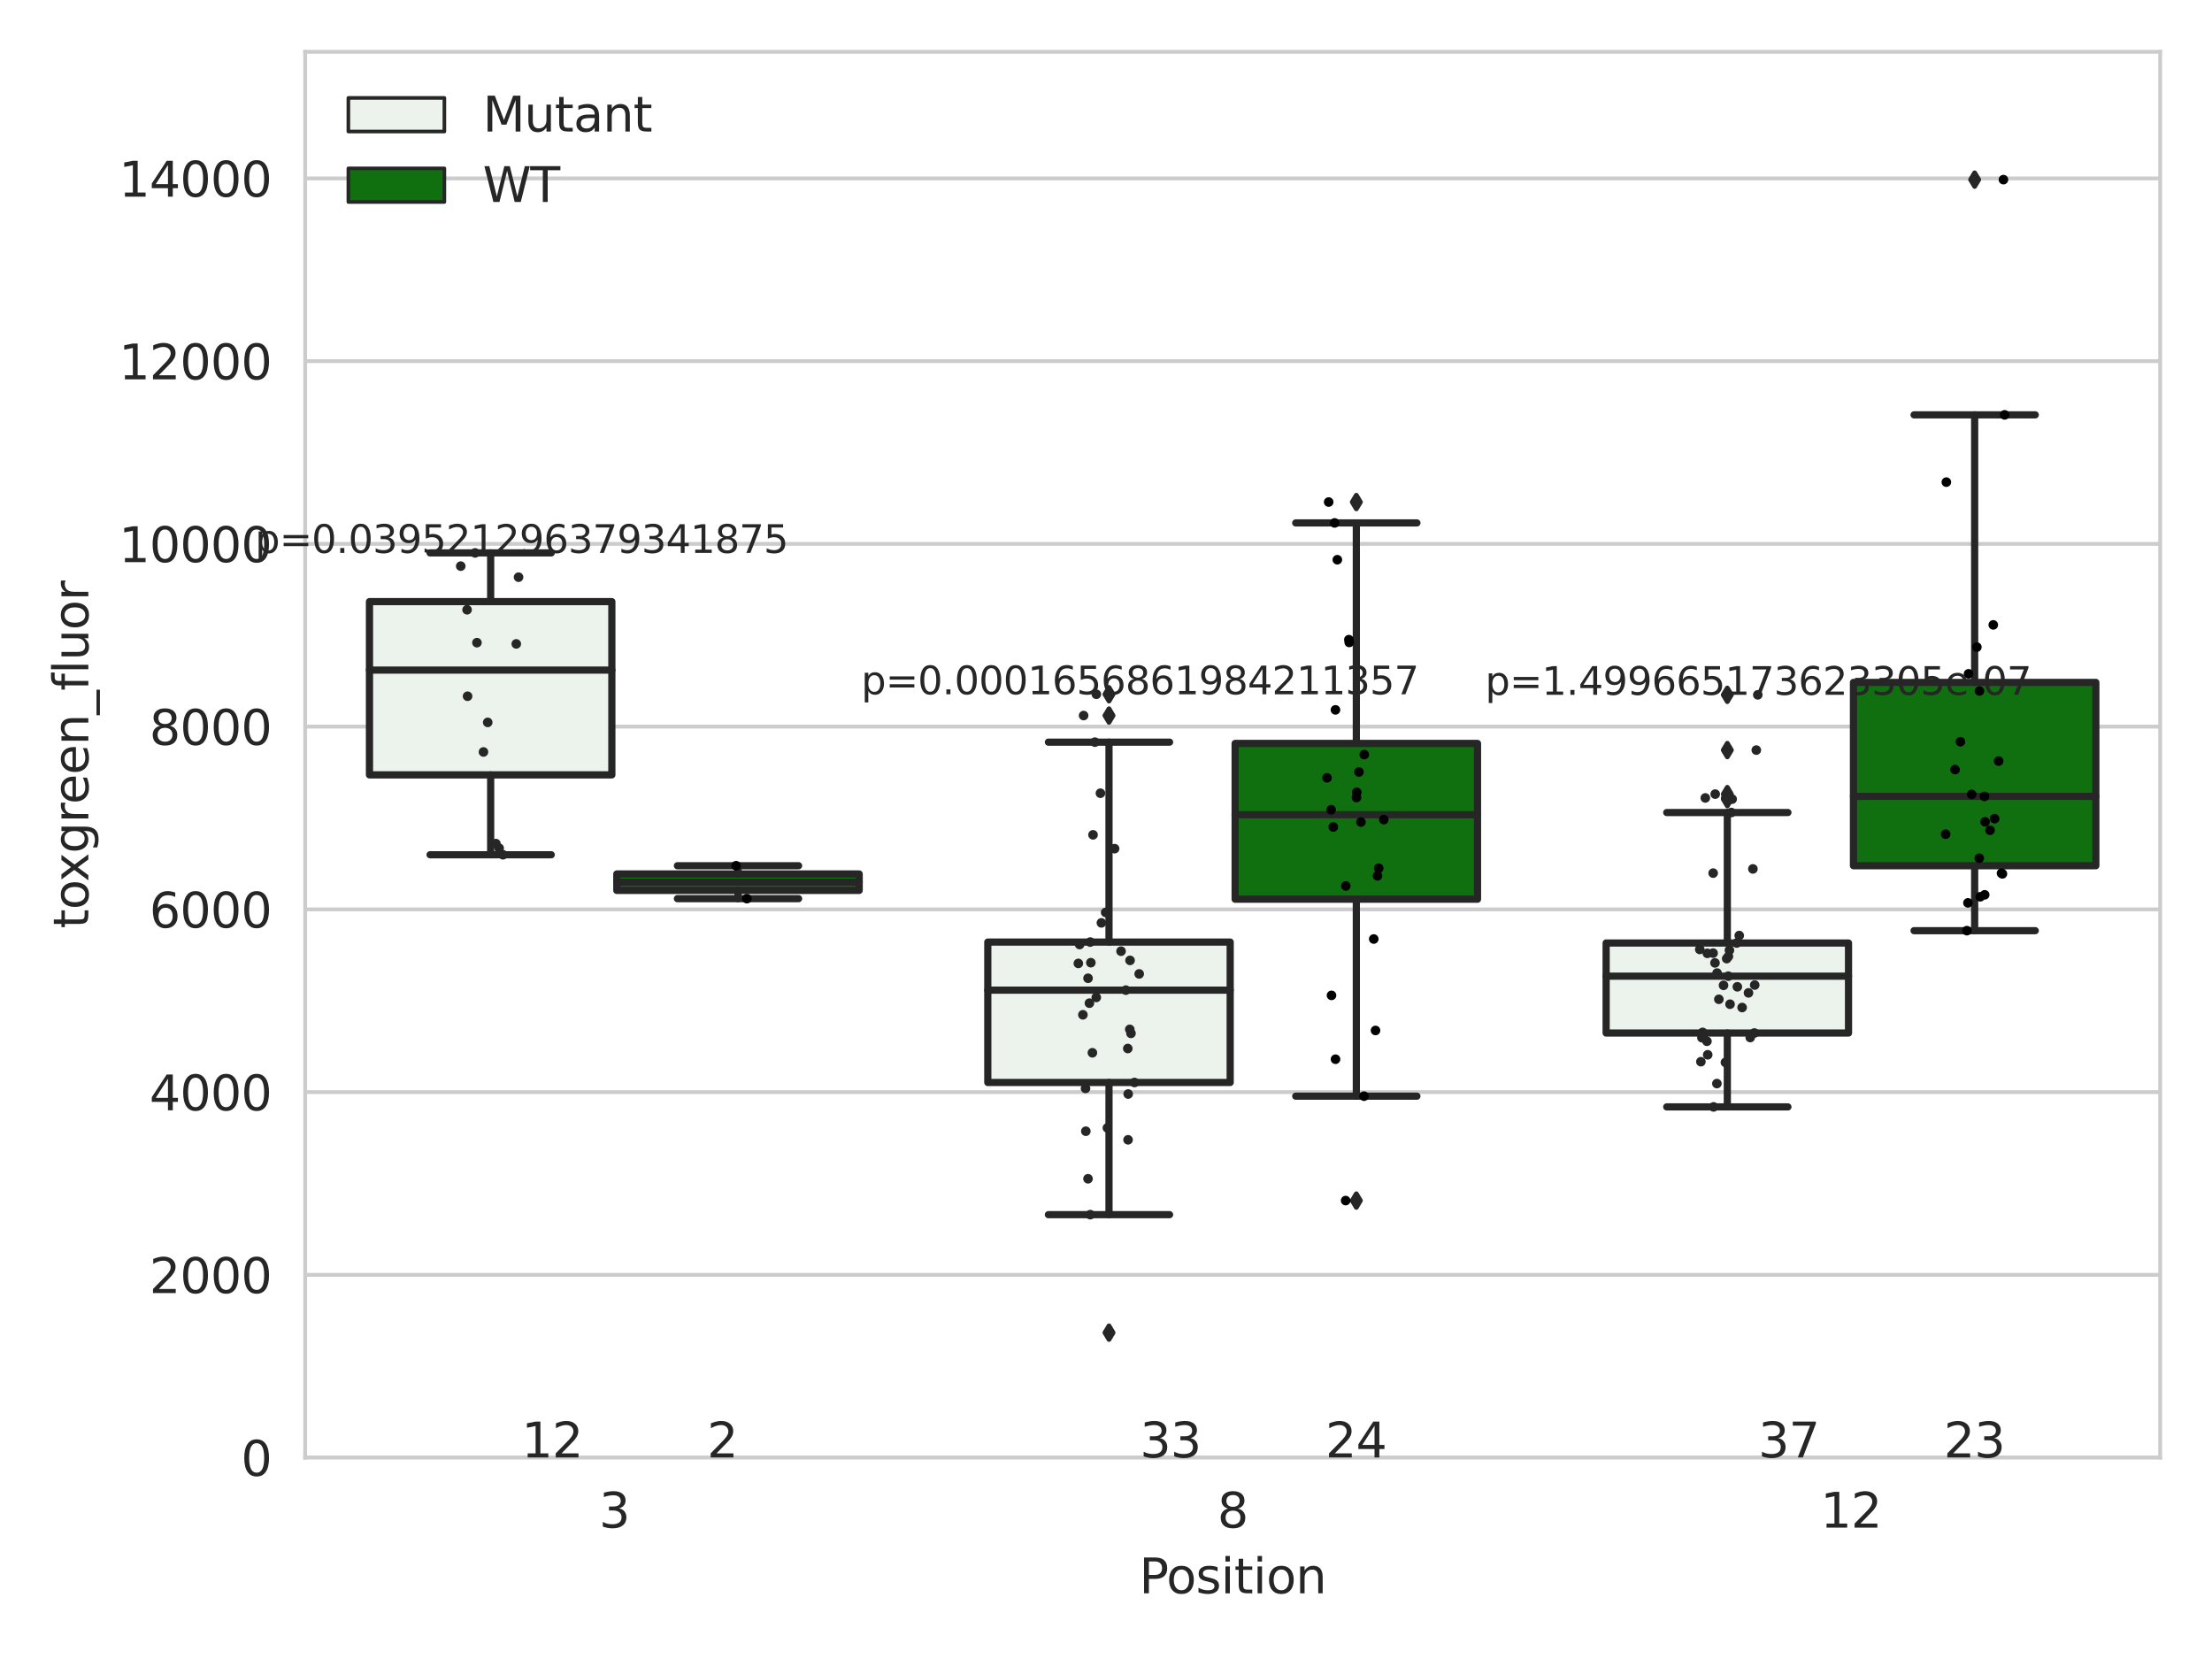 <?xml version="1.0" encoding="utf-8" standalone="no"?>
<!DOCTYPE svg PUBLIC "-//W3C//DTD SVG 1.1//EN"
  "http://www.w3.org/Graphics/SVG/1.1/DTD/svg11.dtd">
<svg xmlns:xlink="http://www.w3.org/1999/xlink" width="460.8pt" height="345.6pt" viewBox="0 0 460.8 345.6" xmlns="http://www.w3.org/2000/svg" version="1.1">
 <defs>
  <style type="text/css">*{stroke-linejoin: round; stroke-linecap: butt}</style>
 </defs>
 <g id="figure_1">
  <g id="patch_1">
   <path d="M 0 345.6 
L 460.8 345.6 
L 460.8 0 
L 0 0 
z
" style="fill: #ffffff"/>
  </g>
  <g id="axes_1">
   <g id="patch_2">
    <path d="M 63.571 303.64 
L 450 303.64 
L 450 10.8 
L 63.571 10.8 
z
" style="fill: #ffffff"/>
   </g>
   <g id="matplotlib.axis_1">
    <g id="xtick_1">
     <g id="text_1">
      <!-- 3 -->
      <g style="fill: #262626" transform="translate(124.795 318.238)scale(0.1 -0.1)">
       <defs>
        <path id="DejaVuSans-33" d="M 2597 2516 
Q 3050 2419 3304 2112 
Q 3559 1806 3559 1356 
Q 3559 666 3084 287 
Q 2609 -91 1734 -91 
Q 1441 -91 1130 -33 
Q 819 25 488 141 
L 488 750 
Q 750 597 1062 519 
Q 1375 441 1716 441 
Q 2309 441 2620 675 
Q 2931 909 2931 1356 
Q 2931 1769 2642 2001 
Q 2353 2234 1838 2234 
L 1294 2234 
L 1294 2753 
L 1863 2753 
Q 2328 2753 2575 2939 
Q 2822 3125 2822 3475 
Q 2822 3834 2567 4026 
Q 2313 4219 1838 4219 
Q 1578 4219 1281 4162 
Q 984 4106 628 3988 
L 628 4550 
Q 988 4650 1302 4700 
Q 1616 4750 1894 4750 
Q 2613 4750 3031 4423 
Q 3450 4097 3450 3541 
Q 3450 3153 3228 2886 
Q 3006 2619 2597 2516 
z
" transform="scale(0.016)"/>
       </defs>
       <use xlink:href="#DejaVuSans-33"/>
      </g>
     </g>
    </g>
    <g id="xtick_2">
     <g id="text_2">
      <!-- 8 -->
      <g style="fill: #262626" transform="translate(253.604 318.238)scale(0.1 -0.1)">
       <defs>
        <path id="DejaVuSans-38" d="M 2034 2216 
Q 1584 2216 1326 1975 
Q 1069 1734 1069 1313 
Q 1069 891 1326 650 
Q 1584 409 2034 409 
Q 2484 409 2743 651 
Q 3003 894 3003 1313 
Q 3003 1734 2745 1975 
Q 2488 2216 2034 2216 
z
M 1403 2484 
Q 997 2584 770 2862 
Q 544 3141 544 3541 
Q 544 4100 942 4425 
Q 1341 4750 2034 4750 
Q 2731 4750 3128 4425 
Q 3525 4100 3525 3541 
Q 3525 3141 3298 2862 
Q 3072 2584 2669 2484 
Q 3125 2378 3379 2068 
Q 3634 1759 3634 1313 
Q 3634 634 3220 271 
Q 2806 -91 2034 -91 
Q 1263 -91 848 271 
Q 434 634 434 1313 
Q 434 1759 690 2068 
Q 947 2378 1403 2484 
z
M 1172 3481 
Q 1172 3119 1398 2916 
Q 1625 2713 2034 2713 
Q 2441 2713 2670 2916 
Q 2900 3119 2900 3481 
Q 2900 3844 2670 4047 
Q 2441 4250 2034 4250 
Q 1625 4250 1398 4047 
Q 1172 3844 1172 3481 
z
" transform="scale(0.016)"/>
       </defs>
       <use xlink:href="#DejaVuSans-38"/>
      </g>
     </g>
    </g>
    <g id="xtick_3">
     <g id="text_3">
      <!-- 12 -->
      <g style="fill: #262626" transform="translate(379.233 318.238)scale(0.1 -0.1)">
       <defs>
        <path id="DejaVuSans-31" d="M 794 531 
L 1825 531 
L 1825 4091 
L 703 3866 
L 703 4441 
L 1819 4666 
L 2450 4666 
L 2450 531 
L 3481 531 
L 3481 0 
L 794 0 
L 794 531 
z
" transform="scale(0.016)"/>
        <path id="DejaVuSans-32" d="M 1228 531 
L 3431 531 
L 3431 0 
L 469 0 
L 469 531 
Q 828 903 1448 1529 
Q 2069 2156 2228 2338 
Q 2531 2678 2651 2914 
Q 2772 3150 2772 3378 
Q 2772 3750 2511 3984 
Q 2250 4219 1831 4219 
Q 1534 4219 1204 4116 
Q 875 4013 500 3803 
L 500 4441 
Q 881 4594 1212 4672 
Q 1544 4750 1819 4750 
Q 2544 4750 2975 4387 
Q 3406 4025 3406 3419 
Q 3406 3131 3298 2873 
Q 3191 2616 2906 2266 
Q 2828 2175 2409 1742 
Q 1991 1309 1228 531 
z
" transform="scale(0.016)"/>
       </defs>
       <use xlink:href="#DejaVuSans-31"/>
       <use xlink:href="#DejaVuSans-32" x="63.623"/>
      </g>
     </g>
    </g>
    <g id="text_4">
     <!-- Position -->
     <g style="fill: #262626" transform="translate(237.322 331.917)scale(0.1 -0.1)">
      <defs>
       <path id="DejaVuSans-50" d="M 1259 4147 
L 1259 2394 
L 2053 2394 
Q 2494 2394 2734 2622 
Q 2975 2850 2975 3272 
Q 2975 3691 2734 3919 
Q 2494 4147 2053 4147 
L 1259 4147 
z
M 628 4666 
L 2053 4666 
Q 2838 4666 3239 4311 
Q 3641 3956 3641 3272 
Q 3641 2581 3239 2228 
Q 2838 1875 2053 1875 
L 1259 1875 
L 1259 0 
L 628 0 
L 628 4666 
z
" transform="scale(0.016)"/>
       <path id="DejaVuSans-6f" d="M 1959 3097 
Q 1497 3097 1228 2736 
Q 959 2375 959 1747 
Q 959 1119 1226 758 
Q 1494 397 1959 397 
Q 2419 397 2687 759 
Q 2956 1122 2956 1747 
Q 2956 2369 2687 2733 
Q 2419 3097 1959 3097 
z
M 1959 3584 
Q 2709 3584 3137 3096 
Q 3566 2609 3566 1747 
Q 3566 888 3137 398 
Q 2709 -91 1959 -91 
Q 1206 -91 779 398 
Q 353 888 353 1747 
Q 353 2609 779 3096 
Q 1206 3584 1959 3584 
z
" transform="scale(0.016)"/>
       <path id="DejaVuSans-73" d="M 2834 3397 
L 2834 2853 
Q 2591 2978 2328 3040 
Q 2066 3103 1784 3103 
Q 1356 3103 1142 2972 
Q 928 2841 928 2578 
Q 928 2378 1081 2264 
Q 1234 2150 1697 2047 
L 1894 2003 
Q 2506 1872 2764 1633 
Q 3022 1394 3022 966 
Q 3022 478 2636 193 
Q 2250 -91 1575 -91 
Q 1294 -91 989 -36 
Q 684 19 347 128 
L 347 722 
Q 666 556 975 473 
Q 1284 391 1588 391 
Q 1994 391 2212 530 
Q 2431 669 2431 922 
Q 2431 1156 2273 1281 
Q 2116 1406 1581 1522 
L 1381 1569 
Q 847 1681 609 1914 
Q 372 2147 372 2553 
Q 372 3047 722 3315 
Q 1072 3584 1716 3584 
Q 2034 3584 2315 3537 
Q 2597 3491 2834 3397 
z
" transform="scale(0.016)"/>
       <path id="DejaVuSans-69" d="M 603 3500 
L 1178 3500 
L 1178 0 
L 603 0 
L 603 3500 
z
M 603 4863 
L 1178 4863 
L 1178 4134 
L 603 4134 
L 603 4863 
z
" transform="scale(0.016)"/>
       <path id="DejaVuSans-74" d="M 1172 4494 
L 1172 3500 
L 2356 3500 
L 2356 3053 
L 1172 3053 
L 1172 1153 
Q 1172 725 1289 603 
Q 1406 481 1766 481 
L 2356 481 
L 2356 0 
L 1766 0 
Q 1100 0 847 248 
Q 594 497 594 1153 
L 594 3053 
L 172 3053 
L 172 3500 
L 594 3500 
L 594 4494 
L 1172 4494 
z
" transform="scale(0.016)"/>
       <path id="DejaVuSans-6e" d="M 3513 2113 
L 3513 0 
L 2938 0 
L 2938 2094 
Q 2938 2591 2744 2837 
Q 2550 3084 2163 3084 
Q 1697 3084 1428 2787 
Q 1159 2491 1159 1978 
L 1159 0 
L 581 0 
L 581 3500 
L 1159 3500 
L 1159 2956 
Q 1366 3272 1645 3428 
Q 1925 3584 2291 3584 
Q 2894 3584 3203 3211 
Q 3513 2838 3513 2113 
z
" transform="scale(0.016)"/>
      </defs>
      <use xlink:href="#DejaVuSans-50"/>
      <use xlink:href="#DejaVuSans-6f" x="56.678"/>
      <use xlink:href="#DejaVuSans-73" x="117.859"/>
      <use xlink:href="#DejaVuSans-69" x="169.959"/>
      <use xlink:href="#DejaVuSans-74" x="197.742"/>
      <use xlink:href="#DejaVuSans-69" x="236.951"/>
      <use xlink:href="#DejaVuSans-6f" x="264.734"/>
      <use xlink:href="#DejaVuSans-6e" x="325.916"/>
     </g>
    </g>
   </g>
   <g id="matplotlib.axis_2">
    <g id="ytick_1">
     <g id="line2d_1">
      <path d="M 63.571 303.64 
L 450 303.64 
" clip-path="url(#p1e18be08ce)" style="fill: none; stroke: #cccccc; stroke-width: 0.8; stroke-linecap: round"/>
     </g>
     <g id="text_5">
      <!-- 0 -->
      <g style="fill: #262626" transform="translate(50.209 307.439)scale(0.1 -0.1)">
       <defs>
        <path id="DejaVuSans-30" d="M 2034 4250 
Q 1547 4250 1301 3770 
Q 1056 3291 1056 2328 
Q 1056 1369 1301 889 
Q 1547 409 2034 409 
Q 2525 409 2770 889 
Q 3016 1369 3016 2328 
Q 3016 3291 2770 3770 
Q 2525 4250 2034 4250 
z
M 2034 4750 
Q 2819 4750 3233 4129 
Q 3647 3509 3647 2328 
Q 3647 1150 3233 529 
Q 2819 -91 2034 -91 
Q 1250 -91 836 529 
Q 422 1150 422 2328 
Q 422 3509 836 4129 
Q 1250 4750 2034 4750 
z
" transform="scale(0.016)"/>
       </defs>
       <use xlink:href="#DejaVuSans-30"/>
      </g>
     </g>
    </g>
    <g id="ytick_2">
     <g id="line2d_2">
      <path d="M 63.571 265.572 
L 450 265.572 
" clip-path="url(#p1e18be08ce)" style="fill: none; stroke: #cccccc; stroke-width: 0.8; stroke-linecap: round"/>
     </g>
     <g id="text_6">
      <!-- 2000 -->
      <g style="fill: #262626" transform="translate(31.121 269.371)scale(0.1 -0.1)">
       <use xlink:href="#DejaVuSans-32"/>
       <use xlink:href="#DejaVuSans-30" x="63.623"/>
       <use xlink:href="#DejaVuSans-30" x="127.246"/>
       <use xlink:href="#DejaVuSans-30" x="190.869"/>
      </g>
     </g>
    </g>
    <g id="ytick_3">
     <g id="line2d_3">
      <path d="M 63.571 227.504 
L 450 227.504 
" clip-path="url(#p1e18be08ce)" style="fill: none; stroke: #cccccc; stroke-width: 0.8; stroke-linecap: round"/>
     </g>
     <g id="text_7">
      <!-- 4000 -->
      <g style="fill: #262626" transform="translate(31.121 231.303)scale(0.1 -0.1)">
       <defs>
        <path id="DejaVuSans-34" d="M 2419 4116 
L 825 1625 
L 2419 1625 
L 2419 4116 
z
M 2253 4666 
L 3047 4666 
L 3047 1625 
L 3713 1625 
L 3713 1100 
L 3047 1100 
L 3047 0 
L 2419 0 
L 2419 1100 
L 313 1100 
L 313 1709 
L 2253 4666 
z
" transform="scale(0.016)"/>
       </defs>
       <use xlink:href="#DejaVuSans-34"/>
       <use xlink:href="#DejaVuSans-30" x="63.623"/>
       <use xlink:href="#DejaVuSans-30" x="127.246"/>
       <use xlink:href="#DejaVuSans-30" x="190.869"/>
      </g>
     </g>
    </g>
    <g id="ytick_4">
     <g id="line2d_4">
      <path d="M 63.571 189.436 
L 450 189.436 
" clip-path="url(#p1e18be08ce)" style="fill: none; stroke: #cccccc; stroke-width: 0.8; stroke-linecap: round"/>
     </g>
     <g id="text_8">
      <!-- 6000 -->
      <g style="fill: #262626" transform="translate(31.121 193.235)scale(0.1 -0.1)">
       <defs>
        <path id="DejaVuSans-36" d="M 2113 2584 
Q 1688 2584 1439 2293 
Q 1191 2003 1191 1497 
Q 1191 994 1439 701 
Q 1688 409 2113 409 
Q 2538 409 2786 701 
Q 3034 994 3034 1497 
Q 3034 2003 2786 2293 
Q 2538 2584 2113 2584 
z
M 3366 4563 
L 3366 3988 
Q 3128 4100 2886 4159 
Q 2644 4219 2406 4219 
Q 1781 4219 1451 3797 
Q 1122 3375 1075 2522 
Q 1259 2794 1537 2939 
Q 1816 3084 2150 3084 
Q 2853 3084 3261 2657 
Q 3669 2231 3669 1497 
Q 3669 778 3244 343 
Q 2819 -91 2113 -91 
Q 1303 -91 875 529 
Q 447 1150 447 2328 
Q 447 3434 972 4092 
Q 1497 4750 2381 4750 
Q 2619 4750 2861 4703 
Q 3103 4656 3366 4563 
z
" transform="scale(0.016)"/>
       </defs>
       <use xlink:href="#DejaVuSans-36"/>
       <use xlink:href="#DejaVuSans-30" x="63.623"/>
       <use xlink:href="#DejaVuSans-30" x="127.246"/>
       <use xlink:href="#DejaVuSans-30" x="190.869"/>
      </g>
     </g>
    </g>
    <g id="ytick_5">
     <g id="line2d_5">
      <path d="M 63.571 151.368 
L 450 151.368 
" clip-path="url(#p1e18be08ce)" style="fill: none; stroke: #cccccc; stroke-width: 0.8; stroke-linecap: round"/>
     </g>
     <g id="text_9">
      <!-- 8000 -->
      <g style="fill: #262626" transform="translate(31.121 155.167)scale(0.1 -0.1)">
       <use xlink:href="#DejaVuSans-38"/>
       <use xlink:href="#DejaVuSans-30" x="63.623"/>
       <use xlink:href="#DejaVuSans-30" x="127.246"/>
       <use xlink:href="#DejaVuSans-30" x="190.869"/>
      </g>
     </g>
    </g>
    <g id="ytick_6">
     <g id="line2d_6">
      <path d="M 63.571 113.299 
L 450 113.299 
" clip-path="url(#p1e18be08ce)" style="fill: none; stroke: #cccccc; stroke-width: 0.8; stroke-linecap: round"/>
     </g>
     <g id="text_10">
      <!-- 10000 -->
      <g style="fill: #262626" transform="translate(24.759 117.099)scale(0.1 -0.1)">
       <use xlink:href="#DejaVuSans-31"/>
       <use xlink:href="#DejaVuSans-30" x="63.623"/>
       <use xlink:href="#DejaVuSans-30" x="127.246"/>
       <use xlink:href="#DejaVuSans-30" x="190.869"/>
       <use xlink:href="#DejaVuSans-30" x="254.492"/>
      </g>
     </g>
    </g>
    <g id="ytick_7">
     <g id="line2d_7">
      <path d="M 63.571 75.231 
L 450 75.231 
" clip-path="url(#p1e18be08ce)" style="fill: none; stroke: #cccccc; stroke-width: 0.8; stroke-linecap: round"/>
     </g>
     <g id="text_11">
      <!-- 12000 -->
      <g style="fill: #262626" transform="translate(24.759 79.03)scale(0.1 -0.1)">
       <use xlink:href="#DejaVuSans-31"/>
       <use xlink:href="#DejaVuSans-32" x="63.623"/>
       <use xlink:href="#DejaVuSans-30" x="127.246"/>
       <use xlink:href="#DejaVuSans-30" x="190.869"/>
       <use xlink:href="#DejaVuSans-30" x="254.492"/>
      </g>
     </g>
    </g>
    <g id="ytick_8">
     <g id="line2d_8">
      <path d="M 63.571 37.163 
L 450 37.163 
" clip-path="url(#p1e18be08ce)" style="fill: none; stroke: #cccccc; stroke-width: 0.8; stroke-linecap: round"/>
     </g>
     <g id="text_12">
      <!-- 14000 -->
      <g style="fill: #262626" transform="translate(24.759 40.962)scale(0.1 -0.1)">
       <use xlink:href="#DejaVuSans-31"/>
       <use xlink:href="#DejaVuSans-34" x="63.623"/>
       <use xlink:href="#DejaVuSans-30" x="127.246"/>
       <use xlink:href="#DejaVuSans-30" x="190.869"/>
       <use xlink:href="#DejaVuSans-30" x="254.492"/>
      </g>
     </g>
    </g>
    <g id="text_13">
     <!-- toxgreen_fluor -->
     <g style="fill: #262626" transform="translate(18.401 193.415)rotate(-90)scale(0.1 -0.1)">
      <defs>
       <path id="DejaVuSans-78" d="M 3513 3500 
L 2247 1797 
L 3578 0 
L 2900 0 
L 1881 1375 
L 863 0 
L 184 0 
L 1544 1831 
L 300 3500 
L 978 3500 
L 1906 2253 
L 2834 3500 
L 3513 3500 
z
" transform="scale(0.016)"/>
       <path id="DejaVuSans-67" d="M 2906 1791 
Q 2906 2416 2648 2759 
Q 2391 3103 1925 3103 
Q 1463 3103 1205 2759 
Q 947 2416 947 1791 
Q 947 1169 1205 825 
Q 1463 481 1925 481 
Q 2391 481 2648 825 
Q 2906 1169 2906 1791 
z
M 3481 434 
Q 3481 -459 3084 -895 
Q 2688 -1331 1869 -1331 
Q 1566 -1331 1297 -1286 
Q 1028 -1241 775 -1147 
L 775 -588 
Q 1028 -725 1275 -790 
Q 1522 -856 1778 -856 
Q 2344 -856 2625 -561 
Q 2906 -266 2906 331 
L 2906 616 
Q 2728 306 2450 153 
Q 2172 0 1784 0 
Q 1141 0 747 490 
Q 353 981 353 1791 
Q 353 2603 747 3093 
Q 1141 3584 1784 3584 
Q 2172 3584 2450 3431 
Q 2728 3278 2906 2969 
L 2906 3500 
L 3481 3500 
L 3481 434 
z
" transform="scale(0.016)"/>
       <path id="DejaVuSans-72" d="M 2631 2963 
Q 2534 3019 2420 3045 
Q 2306 3072 2169 3072 
Q 1681 3072 1420 2755 
Q 1159 2438 1159 1844 
L 1159 0 
L 581 0 
L 581 3500 
L 1159 3500 
L 1159 2956 
Q 1341 3275 1631 3429 
Q 1922 3584 2338 3584 
Q 2397 3584 2469 3576 
Q 2541 3569 2628 3553 
L 2631 2963 
z
" transform="scale(0.016)"/>
       <path id="DejaVuSans-65" d="M 3597 1894 
L 3597 1613 
L 953 1613 
Q 991 1019 1311 708 
Q 1631 397 2203 397 
Q 2534 397 2845 478 
Q 3156 559 3463 722 
L 3463 178 
Q 3153 47 2828 -22 
Q 2503 -91 2169 -91 
Q 1331 -91 842 396 
Q 353 884 353 1716 
Q 353 2575 817 3079 
Q 1281 3584 2069 3584 
Q 2775 3584 3186 3129 
Q 3597 2675 3597 1894 
z
M 3022 2063 
Q 3016 2534 2758 2815 
Q 2500 3097 2075 3097 
Q 1594 3097 1305 2825 
Q 1016 2553 972 2059 
L 3022 2063 
z
" transform="scale(0.016)"/>
       <path id="DejaVuSans-5f" d="M 3263 -1063 
L 3263 -1509 
L -63 -1509 
L -63 -1063 
L 3263 -1063 
z
" transform="scale(0.016)"/>
       <path id="DejaVuSans-66" d="M 2375 4863 
L 2375 4384 
L 1825 4384 
Q 1516 4384 1395 4259 
Q 1275 4134 1275 3809 
L 1275 3500 
L 2222 3500 
L 2222 3053 
L 1275 3053 
L 1275 0 
L 697 0 
L 697 3053 
L 147 3053 
L 147 3500 
L 697 3500 
L 697 3744 
Q 697 4328 969 4595 
Q 1241 4863 1831 4863 
L 2375 4863 
z
" transform="scale(0.016)"/>
       <path id="DejaVuSans-6c" d="M 603 4863 
L 1178 4863 
L 1178 0 
L 603 0 
L 603 4863 
z
" transform="scale(0.016)"/>
       <path id="DejaVuSans-75" d="M 544 1381 
L 544 3500 
L 1119 3500 
L 1119 1403 
Q 1119 906 1312 657 
Q 1506 409 1894 409 
Q 2359 409 2629 706 
Q 2900 1003 2900 1516 
L 2900 3500 
L 3475 3500 
L 3475 0 
L 2900 0 
L 2900 538 
Q 2691 219 2414 64 
Q 2138 -91 1772 -91 
Q 1169 -91 856 284 
Q 544 659 544 1381 
z
M 1991 3584 
L 1991 3584 
z
" transform="scale(0.016)"/>
      </defs>
      <use xlink:href="#DejaVuSans-74"/>
      <use xlink:href="#DejaVuSans-6f" x="39.209"/>
      <use xlink:href="#DejaVuSans-78" x="97.266"/>
      <use xlink:href="#DejaVuSans-67" x="156.445"/>
      <use xlink:href="#DejaVuSans-72" x="219.922"/>
      <use xlink:href="#DejaVuSans-65" x="258.785"/>
      <use xlink:href="#DejaVuSans-65" x="320.309"/>
      <use xlink:href="#DejaVuSans-6e" x="381.832"/>
      <use xlink:href="#DejaVuSans-5f" x="445.211"/>
      <use xlink:href="#DejaVuSans-66" x="495.211"/>
      <use xlink:href="#DejaVuSans-6c" x="530.416"/>
      <use xlink:href="#DejaVuSans-75" x="558.199"/>
      <use xlink:href="#DejaVuSans-6f" x="621.578"/>
      <use xlink:href="#DejaVuSans-72" x="682.76"/>
     </g>
    </g>
   </g>
   <g id="patch_3">
    <path d="M 76.967 161.421 
L 127.461 161.421 
L 127.461 125.328 
L 76.967 125.328 
L 76.967 161.421 
z
" clip-path="url(#p1e18be08ce)" style="fill: #ecf2ec; stroke: #262626; stroke-width: 1.5; stroke-linejoin: miter"/>
   </g>
   <g id="patch_4">
    <path d="M 128.491 185.492 
L 178.985 185.492 
L 178.985 182.063 
L 128.491 182.063 
L 128.491 185.492 
z
" clip-path="url(#p1e18be08ce)" style="fill: #107010; stroke: #262626; stroke-width: 1.5; stroke-linejoin: miter"/>
   </g>
   <g id="patch_5">
    <path d="M 205.777 225.501 
L 256.27 225.501 
L 256.27 196.248 
L 205.777 196.248 
L 205.777 225.501 
z
" clip-path="url(#p1e18be08ce)" style="fill: #ecf2ec; stroke: #262626; stroke-width: 1.5; stroke-linejoin: miter"/>
   </g>
   <g id="patch_6">
    <path d="M 257.301 187.323 
L 307.794 187.323 
L 307.794 154.872 
L 257.301 154.872 
L 257.301 187.323 
z
" clip-path="url(#p1e18be08ce)" style="fill: #107010; stroke: #262626; stroke-width: 1.5; stroke-linejoin: miter"/>
   </g>
   <g id="patch_7">
    <path d="M 334.587 215.197 
L 385.08 215.197 
L 385.08 196.447 
L 334.587 196.447 
L 334.587 215.197 
z
" clip-path="url(#p1e18be08ce)" style="fill: #ecf2ec; stroke: #262626; stroke-width: 1.5; stroke-linejoin: miter"/>
   </g>
   <g id="patch_8">
    <path d="M 386.11 180.347 
L 436.604 180.347 
L 436.604 142.158 
L 386.11 142.158 
L 386.11 180.347 
z
" clip-path="url(#p1e18be08ce)" style="fill: #107010; stroke: #262626; stroke-width: 1.5; stroke-linejoin: miter"/>
   </g>
   <g id="patch_9">
    <path d="M 127.976 303.64 
L 127.976 303.64 
L 127.976 303.64 
L 127.976 303.64 
z
" clip-path="url(#p1e18be08ce)" style="fill: #ecf2ec; stroke: #262626; stroke-width: 0.75; stroke-linejoin: miter"/>
   </g>
   <g id="patch_10">
    <path d="M 127.976 303.64 
L 127.976 303.64 
L 127.976 303.64 
L 127.976 303.64 
z
" clip-path="url(#p1e18be08ce)" style="fill: #107010; stroke: #262626; stroke-width: 0.75; stroke-linejoin: miter"/>
   </g>
   <g id="PathCollection_1"/>
   <g id="PathCollection_2"/>
   <g id="line2d_9">
    <path d="M 102.214 161.421 
L 102.214 178.062 
" clip-path="url(#p1e18be08ce)" style="fill: none; stroke: #262626; stroke-width: 1.5; stroke-linecap: round"/>
   </g>
   <g id="line2d_10">
    <path d="M 102.214 125.328 
L 102.214 115.178 
" clip-path="url(#p1e18be08ce)" style="fill: none; stroke: #262626; stroke-width: 1.5; stroke-linecap: round"/>
   </g>
   <g id="line2d_11">
    <path d="M 89.591 178.062 
L 114.837 178.062 
" clip-path="url(#p1e18be08ce)" style="fill: none; stroke: #262626; stroke-width: 1.5; stroke-linecap: round"/>
   </g>
   <g id="line2d_12">
    <path d="M 89.591 115.178 
L 114.837 115.178 
" clip-path="url(#p1e18be08ce)" style="fill: none; stroke: #262626; stroke-width: 1.5; stroke-linecap: round"/>
   </g>
   <g id="line2d_13"/>
   <g id="line2d_14">
    <path d="M 153.738 185.492 
L 153.738 187.207 
" clip-path="url(#p1e18be08ce)" style="fill: none; stroke: #262626; stroke-width: 1.5; stroke-linecap: round"/>
   </g>
   <g id="line2d_15">
    <path d="M 153.738 182.063 
L 153.738 180.348 
" clip-path="url(#p1e18be08ce)" style="fill: none; stroke: #262626; stroke-width: 1.5; stroke-linecap: round"/>
   </g>
   <g id="line2d_16">
    <path d="M 141.115 187.207 
L 166.361 187.207 
" clip-path="url(#p1e18be08ce)" style="fill: none; stroke: #262626; stroke-width: 1.5; stroke-linecap: round"/>
   </g>
   <g id="line2d_17">
    <path d="M 141.115 180.348 
L 166.361 180.348 
" clip-path="url(#p1e18be08ce)" style="fill: none; stroke: #262626; stroke-width: 1.5; stroke-linecap: round"/>
   </g>
   <g id="line2d_18"/>
   <g id="line2d_19">
    <path d="M 231.024 225.501 
L 231.024 253.036 
" clip-path="url(#p1e18be08ce)" style="fill: none; stroke: #262626; stroke-width: 1.5; stroke-linecap: round"/>
   </g>
   <g id="line2d_20">
    <path d="M 231.024 196.248 
L 231.024 154.603 
" clip-path="url(#p1e18be08ce)" style="fill: none; stroke: #262626; stroke-width: 1.5; stroke-linecap: round"/>
   </g>
   <g id="line2d_21">
    <path d="M 218.4 253.036 
L 243.647 253.036 
" clip-path="url(#p1e18be08ce)" style="fill: none; stroke: #262626; stroke-width: 1.5; stroke-linecap: round"/>
   </g>
   <g id="line2d_22">
    <path d="M 218.4 154.603 
L 243.647 154.603 
" clip-path="url(#p1e18be08ce)" style="fill: none; stroke: #262626; stroke-width: 1.5; stroke-linecap: round"/>
   </g>
   <g id="line2d_23">
    <defs>
     <path id="mbf262ca428" d="M -0 1.414 
L 0.849 0 
L 0 -1.414 
L -0.849 -0 
z
" style="stroke: #262626; stroke-linejoin: miter"/>
    </defs>
    <g clip-path="url(#p1e18be08ce)">
     <use xlink:href="#mbf262ca428" x="231.024" y="277.617" style="fill: #262626; stroke: #262626; stroke-linejoin: miter"/>
     <use xlink:href="#mbf262ca428" x="231.024" y="149.062" style="fill: #262626; stroke: #262626; stroke-linejoin: miter"/>
     <use xlink:href="#mbf262ca428" x="231.024" y="144.626" style="fill: #262626; stroke: #262626; stroke-linejoin: miter"/>
    </g>
   </g>
   <g id="line2d_24">
    <path d="M 282.548 187.323 
L 282.548 228.352 
" clip-path="url(#p1e18be08ce)" style="fill: none; stroke: #262626; stroke-width: 1.5; stroke-linecap: round"/>
   </g>
   <g id="line2d_25">
    <path d="M 282.548 154.872 
L 282.548 108.934 
" clip-path="url(#p1e18be08ce)" style="fill: none; stroke: #262626; stroke-width: 1.5; stroke-linecap: round"/>
   </g>
   <g id="line2d_26">
    <path d="M 269.924 228.352 
L 295.171 228.352 
" clip-path="url(#p1e18be08ce)" style="fill: none; stroke: #262626; stroke-width: 1.5; stroke-linecap: round"/>
   </g>
   <g id="line2d_27">
    <path d="M 269.924 108.934 
L 295.171 108.934 
" clip-path="url(#p1e18be08ce)" style="fill: none; stroke: #262626; stroke-width: 1.5; stroke-linecap: round"/>
   </g>
   <g id="line2d_28">
    <g clip-path="url(#p1e18be08ce)">
     <use xlink:href="#mbf262ca428" x="282.548" y="250.102" style="fill: #262626; stroke: #262626; stroke-linejoin: miter"/>
     <use xlink:href="#mbf262ca428" x="282.548" y="104.586" style="fill: #262626; stroke: #262626; stroke-linejoin: miter"/>
    </g>
   </g>
   <g id="line2d_29">
    <path d="M 359.833 215.197 
L 359.833 230.587 
" clip-path="url(#p1e18be08ce)" style="fill: none; stroke: #262626; stroke-width: 1.5; stroke-linecap: round"/>
   </g>
   <g id="line2d_30">
    <path d="M 359.833 196.447 
L 359.833 169.263 
" clip-path="url(#p1e18be08ce)" style="fill: none; stroke: #262626; stroke-width: 1.5; stroke-linecap: round"/>
   </g>
   <g id="line2d_31">
    <path d="M 347.21 230.587 
L 372.457 230.587 
" clip-path="url(#p1e18be08ce)" style="fill: none; stroke: #262626; stroke-width: 1.5; stroke-linecap: round"/>
   </g>
   <g id="line2d_32">
    <path d="M 347.21 169.263 
L 372.457 169.263 
" clip-path="url(#p1e18be08ce)" style="fill: none; stroke: #262626; stroke-width: 1.5; stroke-linecap: round"/>
   </g>
   <g id="line2d_33">
    <g clip-path="url(#p1e18be08ce)">
     <use xlink:href="#mbf262ca428" x="359.833" y="166.223" style="fill: #262626; stroke: #262626; stroke-linejoin: miter"/>
     <use xlink:href="#mbf262ca428" x="359.833" y="156.256" style="fill: #262626; stroke: #262626; stroke-linejoin: miter"/>
     <use xlink:href="#mbf262ca428" x="359.833" y="165.427" style="fill: #262626; stroke: #262626; stroke-linejoin: miter"/>
     <use xlink:href="#mbf262ca428" x="359.833" y="144.744" style="fill: #262626; stroke: #262626; stroke-linejoin: miter"/>
     <use xlink:href="#mbf262ca428" x="359.833" y="166.476" style="fill: #262626; stroke: #262626; stroke-linejoin: miter"/>
    </g>
   </g>
   <g id="line2d_34">
    <path d="M 411.357 180.347 
L 411.357 193.876 
" clip-path="url(#p1e18be08ce)" style="fill: none; stroke: #262626; stroke-width: 1.5; stroke-linecap: round"/>
   </g>
   <g id="line2d_35">
    <path d="M 411.357 142.158 
L 411.357 86.423 
" clip-path="url(#p1e18be08ce)" style="fill: none; stroke: #262626; stroke-width: 1.5; stroke-linecap: round"/>
   </g>
   <g id="line2d_36">
    <path d="M 398.734 193.876 
L 423.98 193.876 
" clip-path="url(#p1e18be08ce)" style="fill: none; stroke: #262626; stroke-width: 1.5; stroke-linecap: round"/>
   </g>
   <g id="line2d_37">
    <path d="M 398.734 86.423 
L 423.98 86.423 
" clip-path="url(#p1e18be08ce)" style="fill: none; stroke: #262626; stroke-width: 1.5; stroke-linecap: round"/>
   </g>
   <g id="line2d_38">
    <g clip-path="url(#p1e18be08ce)">
     <use xlink:href="#mbf262ca428" x="411.357" y="37.422" style="fill: #262626; stroke: #262626; stroke-linejoin: miter"/>
    </g>
   </g>
   <g id="line2d_39">
    <path d="M 76.967 139.587 
L 127.461 139.587 
" clip-path="url(#p1e18be08ce)" style="fill: none; stroke: #262626; stroke-width: 1.5; stroke-linecap: round"/>
   </g>
   <g id="line2d_40">
    <path d="M 128.491 183.778 
L 178.985 183.778 
" clip-path="url(#p1e18be08ce)" style="fill: none; stroke: #262626; stroke-width: 1.5; stroke-linecap: round"/>
   </g>
   <g id="line2d_41">
    <path d="M 205.777 206.262 
L 256.27 206.262 
" clip-path="url(#p1e18be08ce)" style="fill: none; stroke: #262626; stroke-width: 1.5; stroke-linecap: round"/>
   </g>
   <g id="line2d_42">
    <path d="M 257.301 169.717 
L 307.794 169.717 
" clip-path="url(#p1e18be08ce)" style="fill: none; stroke: #262626; stroke-width: 1.5; stroke-linecap: round"/>
   </g>
   <g id="line2d_43">
    <path d="M 334.587 203.352 
L 385.08 203.352 
" clip-path="url(#p1e18be08ce)" style="fill: none; stroke: #262626; stroke-width: 1.5; stroke-linecap: round"/>
   </g>
   <g id="line2d_44">
    <path d="M 386.11 165.904 
L 436.604 165.904 
" clip-path="url(#p1e18be08ce)" style="fill: none; stroke: #262626; stroke-width: 1.5; stroke-linecap: round"/>
   </g>
   <g id="patch_11">
    <path d="M 63.571 303.64 
L 63.571 10.8 
" style="fill: none; stroke: #cccccc; stroke-width: 0.8; stroke-linejoin: miter; stroke-linecap: square"/>
   </g>
   <g id="patch_12">
    <path d="M 450 303.64 
L 450 10.8 
" style="fill: none; stroke: #cccccc; stroke-width: 0.8; stroke-linejoin: miter; stroke-linecap: square"/>
   </g>
   <g id="patch_13">
    <path d="M 63.571 303.64 
L 450 303.64 
" style="fill: none; stroke: #cccccc; stroke-width: 0.8; stroke-linejoin: miter; stroke-linecap: square"/>
   </g>
   <g id="patch_14">
    <path d="M 63.571 10.8 
L 450 10.8 
" style="fill: none; stroke: #cccccc; stroke-width: 0.8; stroke-linejoin: miter; stroke-linecap: square"/>
   </g>
   <g id="PathCollection_3">
    <defs>
     <path id="C0_0_fc97c3fc5a" d="M 0 1 
C 0.265 1 0.52 0.895 0.707 0.707 
C 0.895 0.52 1 0.265 1 -0 
C 1 -0.265 0.895 -0.52 0.707 -0.707 
C 0.52 -0.895 0.265 -1 0 -1 
C -0.265 -1 -0.52 -0.895 -0.707 -0.707 
C -0.895 -0.52 -1 -0.265 -1 0 
C -1 0.265 -0.895 0.52 -0.707 0.707 
C -0.52 0.895 -0.265 1 0 1 
z
"/>
    </defs>
    <g clip-path="url(#p1e18be08ce)">
     <use xlink:href="#C0_0_fc97c3fc5a" x="104.784" y="178.062" style="fill: #262626"/>
    </g>
    <g clip-path="url(#p1e18be08ce)">
     <use xlink:href="#C0_0_fc97c3fc5a" x="103.305" y="175.74" style="fill: #262626"/>
    </g>
    <g clip-path="url(#p1e18be08ce)">
     <use xlink:href="#C0_0_fc97c3fc5a" x="101.601" y="150.488" style="fill: #262626"/>
    </g>
    <g clip-path="url(#p1e18be08ce)">
     <use xlink:href="#C0_0_fc97c3fc5a" x="108.026" y="120.237" style="fill: #262626"/>
    </g>
    <g clip-path="url(#p1e18be08ce)">
     <use xlink:href="#C0_0_fc97c3fc5a" x="97.3" y="127.025" style="fill: #262626"/>
    </g>
    <g clip-path="url(#p1e18be08ce)">
     <use xlink:href="#C0_0_fc97c3fc5a" x="95.981" y="117.935" style="fill: #262626"/>
    </g>
    <g clip-path="url(#p1e18be08ce)">
     <use xlink:href="#C0_0_fc97c3fc5a" x="97.402" y="145.038" style="fill: #262626"/>
    </g>
    <g clip-path="url(#p1e18be08ce)">
     <use xlink:href="#C0_0_fc97c3fc5a" x="100.716" y="156.648" style="fill: #262626"/>
    </g>
    <g clip-path="url(#p1e18be08ce)">
     <use xlink:href="#C0_0_fc97c3fc5a" x="99.354" y="133.877" style="fill: #262626"/>
    </g>
    <g clip-path="url(#p1e18be08ce)">
     <use xlink:href="#C0_0_fc97c3fc5a" x="107.549" y="134.137" style="fill: #262626"/>
    </g>
    <g clip-path="url(#p1e18be08ce)">
     <use xlink:href="#C0_0_fc97c3fc5a" x="98.969" y="115.178" style="fill: #262626"/>
    </g>
    <g clip-path="url(#p1e18be08ce)">
     <use xlink:href="#C0_0_fc97c3fc5a" x="103.985" y="176.695" style="fill: #262626"/>
    </g>
   </g>
   <g id="PathCollection_4">
    <defs>
     <path id="C1_0_7ead5f5a6d" d="M 0 1 
C 0.265 1 0.52 0.895 0.707 0.707 
C 0.895 0.52 1 0.265 1 -0 
C 1 -0.265 0.895 -0.52 0.707 -0.707 
C 0.52 -0.895 0.265 -1 0 -1 
C -0.265 -1 -0.52 -0.895 -0.707 -0.707 
C -0.895 -0.52 -1 -0.265 -1 0 
C -1 0.265 -0.895 0.52 -0.707 0.707 
C -0.52 0.895 -0.265 1 0 1 
z
"/>
    </defs>
    <g clip-path="url(#p1e18be08ce)">
     <use xlink:href="#C1_0_7ead5f5a6d" x="155.593" y="187.207"/>
    </g>
    <g clip-path="url(#p1e18be08ce)">
     <use xlink:href="#C1_0_7ead5f5a6d" x="153.338" y="180.348"/>
    </g>
   </g>
   <g id="PathCollection_5">
    <defs>
     <path id="C2_0_3252e44f29" d="M 0 1 
C 0.265 1 0.52 0.895 0.707 0.707 
C 0.895 0.52 1 0.265 1 -0 
C 1 -0.265 0.895 -0.52 0.707 -0.707 
C 0.52 -0.895 0.265 -1 0 -1 
C -0.265 -1 -0.52 -0.895 -0.707 -0.707 
C -0.895 -0.52 -1 -0.265 -1 0 
C -1 0.265 -0.895 0.52 -0.707 0.707 
C -0.52 0.895 -0.265 1 0 1 
z
"/>
    </defs>
    <g clip-path="url(#p1e18be08ce)">
     <use xlink:href="#C2_0_3252e44f29" x="230.328" y="190.078" style="fill: #262626"/>
    </g>
    <g clip-path="url(#p1e18be08ce)">
     <use xlink:href="#C2_0_3252e44f29" x="227.114" y="196.248" style="fill: #262626"/>
    </g>
    <g clip-path="url(#p1e18be08ce)">
     <use xlink:href="#C2_0_3252e44f29" x="233.536" y="198.153" style="fill: #262626"/>
    </g>
    <g clip-path="url(#p1e18be08ce)">
     <use xlink:href="#C2_0_3252e44f29" x="234.534" y="206.262" style="fill: #262626"/>
    </g>
    <g clip-path="url(#p1e18be08ce)">
     <use xlink:href="#C2_0_3252e44f29" x="235.603" y="215.27" style="fill: #262626"/>
    </g>
    <g clip-path="url(#p1e18be08ce)">
     <use xlink:href="#C2_0_3252e44f29" x="227.121" y="253.036" style="fill: #262626"/>
    </g>
    <g clip-path="url(#p1e18be08ce)">
     <use xlink:href="#C2_0_3252e44f29" x="234.94" y="218.424" style="fill: #262626"/>
    </g>
    <g clip-path="url(#p1e18be08ce)">
     <use xlink:href="#C2_0_3252e44f29" x="224.638" y="200.698" style="fill: #262626"/>
    </g>
    <g clip-path="url(#p1e18be08ce)">
     <use xlink:href="#C2_0_3252e44f29" x="227.698" y="173.91" style="fill: #262626"/>
    </g>
    <g clip-path="url(#p1e18be08ce)">
     <use xlink:href="#C2_0_3252e44f29" x="229.241" y="165.244" style="fill: #262626"/>
    </g>
    <g clip-path="url(#p1e18be08ce)">
     <use xlink:href="#C2_0_3252e44f29" x="229.443" y="192.251" style="fill: #262626"/>
    </g>
    <g clip-path="url(#p1e18be08ce)">
     <use xlink:href="#C2_0_3252e44f29" x="235.022" y="227.905" style="fill: #262626"/>
    </g>
    <g clip-path="url(#p1e18be08ce)">
     <use xlink:href="#C2_0_3252e44f29" x="228.088" y="154.603" style="fill: #262626"/>
    </g>
    <g clip-path="url(#p1e18be08ce)">
     <use xlink:href="#C2_0_3252e44f29" x="225.738" y="149.062" style="fill: #262626"/>
    </g>
    <g clip-path="url(#p1e18be08ce)">
     <use xlink:href="#C2_0_3252e44f29" x="225.586" y="211.399" style="fill: #262626"/>
    </g>
    <g clip-path="url(#p1e18be08ce)">
     <use xlink:href="#C2_0_3252e44f29" x="226.199" y="235.654" style="fill: #262626"/>
    </g>
    <g clip-path="url(#p1e18be08ce)">
     <use xlink:href="#C2_0_3252e44f29" x="224.906" y="196.765" style="fill: #262626"/>
    </g>
    <g clip-path="url(#p1e18be08ce)">
     <use xlink:href="#C2_0_3252e44f29" x="227.566" y="219.313" style="fill: #262626"/>
    </g>
    <g clip-path="url(#p1e18be08ce)">
     <use xlink:href="#C2_0_3252e44f29" x="237.315" y="202.881" style="fill: #262626"/>
    </g>
    <g clip-path="url(#p1e18be08ce)">
     <use xlink:href="#C2_0_3252e44f29" x="230.926" y="277.617" style="fill: #262626"/>
    </g>
    <g clip-path="url(#p1e18be08ce)">
     <use xlink:href="#C2_0_3252e44f29" x="234.994" y="237.444" style="fill: #262626"/>
    </g>
    <g clip-path="url(#p1e18be08ce)">
     <use xlink:href="#C2_0_3252e44f29" x="228.373" y="207.784" style="fill: #262626"/>
    </g>
    <g clip-path="url(#p1e18be08ce)">
     <use xlink:href="#C2_0_3252e44f29" x="226.653" y="245.559" style="fill: #262626"/>
    </g>
    <g clip-path="url(#p1e18be08ce)">
     <use xlink:href="#C2_0_3252e44f29" x="226.135" y="226.734" style="fill: #262626"/>
    </g>
    <g clip-path="url(#p1e18be08ce)">
     <use xlink:href="#C2_0_3252e44f29" x="227.243" y="200.546" style="fill: #262626"/>
    </g>
    <g clip-path="url(#p1e18be08ce)">
     <use xlink:href="#C2_0_3252e44f29" x="235.351" y="214.437" style="fill: #262626"/>
    </g>
    <g clip-path="url(#p1e18be08ce)">
     <use xlink:href="#C2_0_3252e44f29" x="236.335" y="225.501" style="fill: #262626"/>
    </g>
    <g clip-path="url(#p1e18be08ce)">
     <use xlink:href="#C2_0_3252e44f29" x="226.945" y="208.978" style="fill: #262626"/>
    </g>
    <g clip-path="url(#p1e18be08ce)">
     <use xlink:href="#C2_0_3252e44f29" x="232.195" y="176.79" style="fill: #262626"/>
    </g>
    <g clip-path="url(#p1e18be08ce)">
     <use xlink:href="#C2_0_3252e44f29" x="226.659" y="203.79" style="fill: #262626"/>
    </g>
    <g clip-path="url(#p1e18be08ce)">
     <use xlink:href="#C2_0_3252e44f29" x="228.39" y="144.626" style="fill: #262626"/>
    </g>
    <g clip-path="url(#p1e18be08ce)">
     <use xlink:href="#C2_0_3252e44f29" x="230.693" y="234.961" style="fill: #262626"/>
    </g>
    <g clip-path="url(#p1e18be08ce)">
     <use xlink:href="#C2_0_3252e44f29" x="235.407" y="200.067" style="fill: #262626"/>
    </g>
   </g>
   <g id="PathCollection_6">
    <defs>
     <path id="C3_0_52a2ea1389" d="M 0 1 
C 0.265 1 0.52 0.895 0.707 0.707 
C 0.895 0.52 1 0.265 1 -0 
C 1 -0.265 0.895 -0.52 0.707 -0.707 
C 0.52 -0.895 0.265 -1 0 -1 
C -0.265 -1 -0.52 -0.895 -0.707 -0.707 
C -0.895 -0.52 -1 -0.265 -1 0 
C -1 0.265 -0.895 0.52 -0.707 0.707 
C -0.52 0.895 -0.265 1 0 1 
z
"/>
    </defs>
    <g clip-path="url(#p1e18be08ce)">
     <use xlink:href="#C3_0_52a2ea1389" x="286.966" y="182.455"/>
    </g>
    <g clip-path="url(#p1e18be08ce)">
     <use xlink:href="#C3_0_52a2ea1389" x="276.787" y="104.586"/>
    </g>
    <g clip-path="url(#p1e18be08ce)">
     <use xlink:href="#C3_0_52a2ea1389" x="282.58" y="166.141"/>
    </g>
    <g clip-path="url(#p1e18be08ce)">
     <use xlink:href="#C3_0_52a2ea1389" x="284.203" y="157.204"/>
    </g>
    <g clip-path="url(#p1e18be08ce)">
     <use xlink:href="#C3_0_52a2ea1389" x="286.177" y="195.612"/>
    </g>
    <g clip-path="url(#p1e18be08ce)">
     <use xlink:href="#C3_0_52a2ea1389" x="280.996" y="133.252"/>
    </g>
    <g clip-path="url(#p1e18be08ce)">
     <use xlink:href="#C3_0_52a2ea1389" x="288.274" y="170.744"/>
    </g>
    <g clip-path="url(#p1e18be08ce)">
     <use xlink:href="#C3_0_52a2ea1389" x="278.201" y="147.877"/>
    </g>
    <g clip-path="url(#p1e18be08ce)">
     <use xlink:href="#C3_0_52a2ea1389" x="280.324" y="250.102"/>
    </g>
    <g clip-path="url(#p1e18be08ce)">
     <use xlink:href="#C3_0_52a2ea1389" x="281.072" y="133.831"/>
    </g>
    <g clip-path="url(#p1e18be08ce)">
     <use xlink:href="#C3_0_52a2ea1389" x="286.545" y="214.665"/>
    </g>
    <g clip-path="url(#p1e18be08ce)">
     <use xlink:href="#C3_0_52a2ea1389" x="276.446" y="162.038"/>
    </g>
    <g clip-path="url(#p1e18be08ce)">
     <use xlink:href="#C3_0_52a2ea1389" x="277.753" y="172.275"/>
    </g>
    <g clip-path="url(#p1e18be08ce)">
     <use xlink:href="#C3_0_52a2ea1389" x="280.359" y="184.559"/>
    </g>
    <g clip-path="url(#p1e18be08ce)">
     <use xlink:href="#C3_0_52a2ea1389" x="283.515" y="171.247"/>
    </g>
    <g clip-path="url(#p1e18be08ce)">
     <use xlink:href="#C3_0_52a2ea1389" x="282.646" y="165.057"/>
    </g>
    <g clip-path="url(#p1e18be08ce)">
     <use xlink:href="#C3_0_52a2ea1389" x="284.151" y="228.352"/>
    </g>
    <g clip-path="url(#p1e18be08ce)">
     <use xlink:href="#C3_0_52a2ea1389" x="278.213" y="220.656"/>
    </g>
    <g clip-path="url(#p1e18be08ce)">
     <use xlink:href="#C3_0_52a2ea1389" x="277.308" y="168.689"/>
    </g>
    <g clip-path="url(#p1e18be08ce)">
     <use xlink:href="#C3_0_52a2ea1389" x="277.378" y="207.356"/>
    </g>
    <g clip-path="url(#p1e18be08ce)">
     <use xlink:href="#C3_0_52a2ea1389" x="283.101" y="160.824"/>
    </g>
    <g clip-path="url(#p1e18be08ce)">
     <use xlink:href="#C3_0_52a2ea1389" x="278.592" y="116.603"/>
    </g>
    <g clip-path="url(#p1e18be08ce)">
     <use xlink:href="#C3_0_52a2ea1389" x="287.215" y="180.873"/>
    </g>
    <g clip-path="url(#p1e18be08ce)">
     <use xlink:href="#C3_0_52a2ea1389" x="278.034" y="108.934"/>
    </g>
   </g>
   <g id="PathCollection_7">
    <defs>
     <path id="C4_0_fe96b3207d" d="M 0 1 
C 0.265 1 0.52 0.895 0.707 0.707 
C 0.895 0.52 1 0.265 1 -0 
C 1 -0.265 0.895 -0.52 0.707 -0.707 
C 0.52 -0.895 0.265 -1 0 -1 
C -0.265 -1 -0.52 -0.895 -0.707 -0.707 
C -0.895 -0.52 -1 -0.265 -1 0 
C -1 0.265 -0.895 0.52 -0.707 0.707 
C -0.52 0.895 -0.265 1 0 1 
z
"/>
    </defs>
    <g clip-path="url(#p1e18be08ce)">
     <use xlink:href="#C4_0_fe96b3207d" x="365.164" y="181.011" style="fill: #262626"/>
    </g>
    <g clip-path="url(#p1e18be08ce)">
     <use xlink:href="#C4_0_fe96b3207d" x="354.327" y="221.172" style="fill: #262626"/>
    </g>
    <g clip-path="url(#p1e18be08ce)">
     <use xlink:href="#C4_0_fe96b3207d" x="362.318" y="194.892" style="fill: #262626"/>
    </g>
    <g clip-path="url(#p1e18be08ce)">
     <use xlink:href="#C4_0_fe96b3207d" x="355.25" y="166.223" style="fill: #262626"/>
    </g>
    <g clip-path="url(#p1e18be08ce)">
     <use xlink:href="#C4_0_fe96b3207d" x="365.463" y="215.197" style="fill: #262626"/>
    </g>
    <g clip-path="url(#p1e18be08ce)">
     <use xlink:href="#C4_0_fe96b3207d" x="365.539" y="205.204" style="fill: #262626"/>
    </g>
    <g clip-path="url(#p1e18be08ce)">
     <use xlink:href="#C4_0_fe96b3207d" x="360.058" y="199.238" style="fill: #262626"/>
    </g>
    <g clip-path="url(#p1e18be08ce)">
     <use xlink:href="#C4_0_fe96b3207d" x="361.795" y="196.447" style="fill: #262626"/>
    </g>
    <g clip-path="url(#p1e18be08ce)">
     <use xlink:href="#C4_0_fe96b3207d" x="355.669" y="198.6" style="fill: #262626"/>
    </g>
    <g clip-path="url(#p1e18be08ce)">
     <use xlink:href="#C4_0_fe96b3207d" x="365.87" y="156.256" style="fill: #262626"/>
    </g>
    <g clip-path="url(#p1e18be08ce)">
     <use xlink:href="#C4_0_fe96b3207d" x="354.543" y="216.177" style="fill: #262626"/>
    </g>
    <g clip-path="url(#p1e18be08ce)">
     <use xlink:href="#C4_0_fe96b3207d" x="357.66" y="225.729" style="fill: #262626"/>
    </g>
    <g clip-path="url(#p1e18be08ce)">
     <use xlink:href="#C4_0_fe96b3207d" x="357.266" y="200.593" style="fill: #262626"/>
    </g>
    <g clip-path="url(#p1e18be08ce)">
     <use xlink:href="#C4_0_fe96b3207d" x="356.974" y="230.587" style="fill: #262626"/>
    </g>
    <g clip-path="url(#p1e18be08ce)">
     <use xlink:href="#C4_0_fe96b3207d" x="360.27" y="197.956" style="fill: #262626"/>
    </g>
    <g clip-path="url(#p1e18be08ce)">
     <use xlink:href="#C4_0_fe96b3207d" x="357.696" y="202.706" style="fill: #262626"/>
    </g>
    <g clip-path="url(#p1e18be08ce)">
     <use xlink:href="#C4_0_fe96b3207d" x="355.747" y="219.729" style="fill: #262626"/>
    </g>
    <g clip-path="url(#p1e18be08ce)">
     <use xlink:href="#C4_0_fe96b3207d" x="356.883" y="181.887" style="fill: #262626"/>
    </g>
    <g clip-path="url(#p1e18be08ce)">
     <use xlink:href="#C4_0_fe96b3207d" x="358.071" y="208.169" style="fill: #262626"/>
    </g>
    <g clip-path="url(#p1e18be08ce)">
     <use xlink:href="#C4_0_fe96b3207d" x="354.095" y="197.786" style="fill: #262626"/>
    </g>
    <g clip-path="url(#p1e18be08ce)">
     <use xlink:href="#C4_0_fe96b3207d" x="357.309" y="165.427" style="fill: #262626"/>
    </g>
    <g clip-path="url(#p1e18be08ce)">
     <use xlink:href="#C4_0_fe96b3207d" x="356.872" y="198.557" style="fill: #262626"/>
    </g>
    <g clip-path="url(#p1e18be08ce)">
     <use xlink:href="#C4_0_fe96b3207d" x="364.606" y="216.137" style="fill: #262626"/>
    </g>
    <g clip-path="url(#p1e18be08ce)">
     <use xlink:href="#C4_0_fe96b3207d" x="359.703" y="199.695" style="fill: #262626"/>
    </g>
    <g clip-path="url(#p1e18be08ce)">
     <use xlink:href="#C4_0_fe96b3207d" x="354.69" y="215.07" style="fill: #262626"/>
    </g>
    <g clip-path="url(#p1e18be08ce)">
     <use xlink:href="#C4_0_fe96b3207d" x="360.667" y="169.263" style="fill: #262626"/>
    </g>
    <g clip-path="url(#p1e18be08ce)">
     <use xlink:href="#C4_0_fe96b3207d" x="354.789" y="215.791" style="fill: #262626"/>
    </g>
    <g clip-path="url(#p1e18be08ce)">
     <use xlink:href="#C4_0_fe96b3207d" x="360.399" y="209.195" style="fill: #262626"/>
    </g>
    <g clip-path="url(#p1e18be08ce)">
     <use xlink:href="#C4_0_fe96b3207d" x="359.041" y="205.265" style="fill: #262626"/>
    </g>
    <g clip-path="url(#p1e18be08ce)">
     <use xlink:href="#C4_0_fe96b3207d" x="360.036" y="203.352" style="fill: #262626"/>
    </g>
    <g clip-path="url(#p1e18be08ce)">
     <use xlink:href="#C4_0_fe96b3207d" x="359.434" y="221.317" style="fill: #262626"/>
    </g>
    <g clip-path="url(#p1e18be08ce)">
     <use xlink:href="#C4_0_fe96b3207d" x="366.181" y="144.744" style="fill: #262626"/>
    </g>
    <g clip-path="url(#p1e18be08ce)">
     <use xlink:href="#C4_0_fe96b3207d" x="362.915" y="209.885" style="fill: #262626"/>
    </g>
    <g clip-path="url(#p1e18be08ce)">
     <use xlink:href="#C4_0_fe96b3207d" x="361.922" y="205.566" style="fill: #262626"/>
    </g>
    <g clip-path="url(#p1e18be08ce)">
     <use xlink:href="#C4_0_fe96b3207d" x="355.584" y="216.913" style="fill: #262626"/>
    </g>
    <g clip-path="url(#p1e18be08ce)">
     <use xlink:href="#C4_0_fe96b3207d" x="360.838" y="166.476" style="fill: #262626"/>
    </g>
    <g clip-path="url(#p1e18be08ce)">
     <use xlink:href="#C4_0_fe96b3207d" x="364.243" y="206.835" style="fill: #262626"/>
    </g>
   </g>
   <g id="PathCollection_8">
    <defs>
     <path id="C5_0_b0f8aee369" d="M 0 1 
C 0.265 1 0.52 0.895 0.707 0.707 
C 0.895 0.52 1 0.265 1 -0 
C 1 -0.265 0.895 -0.52 0.707 -0.707 
C 0.52 -0.895 0.265 -1 0 -1 
C -0.265 -1 -0.52 -0.895 -0.707 -0.707 
C -0.895 -0.52 -1 -0.265 -1 0 
C -1 0.265 -0.895 0.52 -0.707 0.707 
C -0.52 0.895 -0.265 1 0 1 
z
"/>
    </defs>
    <g clip-path="url(#p1e18be08ce)">
     <use xlink:href="#C5_0_b0f8aee369" x="411.815" y="134.805"/>
    </g>
    <g clip-path="url(#p1e18be08ce)">
     <use xlink:href="#C5_0_b0f8aee369" x="409.74" y="193.876"/>
    </g>
    <g clip-path="url(#p1e18be08ce)">
     <use xlink:href="#C5_0_b0f8aee369" x="414.568" y="172.957"/>
    </g>
    <g clip-path="url(#p1e18be08ce)">
     <use xlink:href="#C5_0_b0f8aee369" x="417.606" y="86.423"/>
    </g>
    <g clip-path="url(#p1e18be08ce)">
     <use xlink:href="#C5_0_b0f8aee369" x="410.737" y="165.487"/>
    </g>
    <g clip-path="url(#p1e18be08ce)">
     <use xlink:href="#C5_0_b0f8aee369" x="412.322" y="178.781"/>
    </g>
    <g clip-path="url(#p1e18be08ce)">
     <use xlink:href="#C5_0_b0f8aee369" x="417.141" y="182.036"/>
    </g>
    <g clip-path="url(#p1e18be08ce)">
     <use xlink:href="#C5_0_b0f8aee369" x="412.527" y="186.815"/>
    </g>
    <g clip-path="url(#p1e18be08ce)">
     <use xlink:href="#C5_0_b0f8aee369" x="416.36" y="158.546"/>
    </g>
    <g clip-path="url(#p1e18be08ce)">
     <use xlink:href="#C5_0_b0f8aee369" x="405.316" y="173.782"/>
    </g>
    <g clip-path="url(#p1e18be08ce)">
     <use xlink:href="#C5_0_b0f8aee369" x="416.953" y="181.913"/>
    </g>
    <g clip-path="url(#p1e18be08ce)">
     <use xlink:href="#C5_0_b0f8aee369" x="413.45" y="186.406"/>
    </g>
    <g clip-path="url(#p1e18be08ce)">
     <use xlink:href="#C5_0_b0f8aee369" x="407.277" y="160.324"/>
    </g>
    <g clip-path="url(#p1e18be08ce)">
     <use xlink:href="#C5_0_b0f8aee369" x="413.533" y="171.201"/>
    </g>
    <g clip-path="url(#p1e18be08ce)">
     <use xlink:href="#C5_0_b0f8aee369" x="410.081" y="140.369"/>
    </g>
    <g clip-path="url(#p1e18be08ce)">
     <use xlink:href="#C5_0_b0f8aee369" x="408.397" y="154.516"/>
    </g>
    <g clip-path="url(#p1e18be08ce)">
     <use xlink:href="#C5_0_b0f8aee369" x="417.353" y="37.422"/>
    </g>
    <g clip-path="url(#p1e18be08ce)">
     <use xlink:href="#C5_0_b0f8aee369" x="415.517" y="170.546"/>
    </g>
    <g clip-path="url(#p1e18be08ce)">
     <use xlink:href="#C5_0_b0f8aee369" x="413.404" y="165.904"/>
    </g>
    <g clip-path="url(#p1e18be08ce)">
     <use xlink:href="#C5_0_b0f8aee369" x="415.236" y="130.173"/>
    </g>
    <g clip-path="url(#p1e18be08ce)">
     <use xlink:href="#C5_0_b0f8aee369" x="405.46" y="100.435"/>
    </g>
    <g clip-path="url(#p1e18be08ce)">
     <use xlink:href="#C5_0_b0f8aee369" x="409.958" y="188.086"/>
    </g>
    <g clip-path="url(#p1e18be08ce)">
     <use xlink:href="#C5_0_b0f8aee369" x="412.365" y="143.948"/>
    </g>
   </g>
   <g id="text_14">
    <!-- 12 -->
    <g style="fill: #262626" transform="translate(108.655 303.609)scale(0.1 -0.1)">
     <use xlink:href="#DejaVuSans-31"/>
     <use xlink:href="#DejaVuSans-32" x="63.623"/>
    </g>
   </g>
   <g id="text_15">
    <!-- p=0.039521296379341875 -->
    <g style="fill: #262626" transform="translate(53.137 115.177)scale(0.08 -0.08)">
     <defs>
      <path id="DejaVuSans-70" d="M 1159 525 
L 1159 -1331 
L 581 -1331 
L 581 3500 
L 1159 3500 
L 1159 2969 
Q 1341 3281 1617 3432 
Q 1894 3584 2278 3584 
Q 2916 3584 3314 3078 
Q 3713 2572 3713 1747 
Q 3713 922 3314 415 
Q 2916 -91 2278 -91 
Q 1894 -91 1617 61 
Q 1341 213 1159 525 
z
M 3116 1747 
Q 3116 2381 2855 2742 
Q 2594 3103 2138 3103 
Q 1681 3103 1420 2742 
Q 1159 2381 1159 1747 
Q 1159 1113 1420 752 
Q 1681 391 2138 391 
Q 2594 391 2855 752 
Q 3116 1113 3116 1747 
z
" transform="scale(0.016)"/>
      <path id="DejaVuSans-3d" d="M 678 2906 
L 4684 2906 
L 4684 2381 
L 678 2381 
L 678 2906 
z
M 678 1631 
L 4684 1631 
L 4684 1100 
L 678 1100 
L 678 1631 
z
" transform="scale(0.016)"/>
      <path id="DejaVuSans-2e" d="M 684 794 
L 1344 794 
L 1344 0 
L 684 0 
L 684 794 
z
" transform="scale(0.016)"/>
      <path id="DejaVuSans-39" d="M 703 97 
L 703 672 
Q 941 559 1184 500 
Q 1428 441 1663 441 
Q 2288 441 2617 861 
Q 2947 1281 2994 2138 
Q 2813 1869 2534 1725 
Q 2256 1581 1919 1581 
Q 1219 1581 811 2004 
Q 403 2428 403 3163 
Q 403 3881 828 4315 
Q 1253 4750 1959 4750 
Q 2769 4750 3195 4129 
Q 3622 3509 3622 2328 
Q 3622 1225 3098 567 
Q 2575 -91 1691 -91 
Q 1453 -91 1209 -44 
Q 966 3 703 97 
z
M 1959 2075 
Q 2384 2075 2632 2365 
Q 2881 2656 2881 3163 
Q 2881 3666 2632 3958 
Q 2384 4250 1959 4250 
Q 1534 4250 1286 3958 
Q 1038 3666 1038 3163 
Q 1038 2656 1286 2365 
Q 1534 2075 1959 2075 
z
" transform="scale(0.016)"/>
      <path id="DejaVuSans-35" d="M 691 4666 
L 3169 4666 
L 3169 4134 
L 1269 4134 
L 1269 2991 
Q 1406 3038 1543 3061 
Q 1681 3084 1819 3084 
Q 2600 3084 3056 2656 
Q 3513 2228 3513 1497 
Q 3513 744 3044 326 
Q 2575 -91 1722 -91 
Q 1428 -91 1123 -41 
Q 819 9 494 109 
L 494 744 
Q 775 591 1075 516 
Q 1375 441 1709 441 
Q 2250 441 2565 725 
Q 2881 1009 2881 1497 
Q 2881 1984 2565 2268 
Q 2250 2553 1709 2553 
Q 1456 2553 1204 2497 
Q 953 2441 691 2322 
L 691 4666 
z
" transform="scale(0.016)"/>
      <path id="DejaVuSans-37" d="M 525 4666 
L 3525 4666 
L 3525 4397 
L 1831 0 
L 1172 0 
L 2766 4134 
L 525 4134 
L 525 4666 
z
" transform="scale(0.016)"/>
     </defs>
     <use xlink:href="#DejaVuSans-70"/>
     <use xlink:href="#DejaVuSans-3d" x="63.477"/>
     <use xlink:href="#DejaVuSans-30" x="147.266"/>
     <use xlink:href="#DejaVuSans-2e" x="210.889"/>
     <use xlink:href="#DejaVuSans-30" x="242.676"/>
     <use xlink:href="#DejaVuSans-33" x="306.299"/>
     <use xlink:href="#DejaVuSans-39" x="369.922"/>
     <use xlink:href="#DejaVuSans-35" x="433.545"/>
     <use xlink:href="#DejaVuSans-32" x="497.168"/>
     <use xlink:href="#DejaVuSans-31" x="560.791"/>
     <use xlink:href="#DejaVuSans-32" x="624.414"/>
     <use xlink:href="#DejaVuSans-39" x="688.037"/>
     <use xlink:href="#DejaVuSans-36" x="751.66"/>
     <use xlink:href="#DejaVuSans-33" x="815.283"/>
     <use xlink:href="#DejaVuSans-37" x="878.906"/>
     <use xlink:href="#DejaVuSans-39" x="942.529"/>
     <use xlink:href="#DejaVuSans-33" x="1006.152"/>
     <use xlink:href="#DejaVuSans-34" x="1069.775"/>
     <use xlink:href="#DejaVuSans-31" x="1133.398"/>
     <use xlink:href="#DejaVuSans-38" x="1197.021"/>
     <use xlink:href="#DejaVuSans-37" x="1260.645"/>
     <use xlink:href="#DejaVuSans-35" x="1324.268"/>
    </g>
   </g>
   <g id="text_16">
    <!-- 2 -->
    <g style="fill: #262626" transform="translate(147.297 303.609)scale(0.1 -0.1)">
     <use xlink:href="#DejaVuSans-32"/>
    </g>
   </g>
   <g id="text_17">
    <!-- 33 -->
    <g style="fill: #262626" transform="translate(237.464 303.609)scale(0.1 -0.1)">
     <use xlink:href="#DejaVuSans-33"/>
     <use xlink:href="#DejaVuSans-33" x="63.623"/>
    </g>
   </g>
   <g id="text_18">
    <!-- p=0.0001656861984211357 -->
    <g style="fill: #262626" transform="translate(179.402 144.625)scale(0.08 -0.08)">
     <use xlink:href="#DejaVuSans-70"/>
     <use xlink:href="#DejaVuSans-3d" x="63.477"/>
     <use xlink:href="#DejaVuSans-30" x="147.266"/>
     <use xlink:href="#DejaVuSans-2e" x="210.889"/>
     <use xlink:href="#DejaVuSans-30" x="242.676"/>
     <use xlink:href="#DejaVuSans-30" x="306.299"/>
     <use xlink:href="#DejaVuSans-30" x="369.922"/>
     <use xlink:href="#DejaVuSans-31" x="433.545"/>
     <use xlink:href="#DejaVuSans-36" x="497.168"/>
     <use xlink:href="#DejaVuSans-35" x="560.791"/>
     <use xlink:href="#DejaVuSans-36" x="624.414"/>
     <use xlink:href="#DejaVuSans-38" x="688.037"/>
     <use xlink:href="#DejaVuSans-36" x="751.66"/>
     <use xlink:href="#DejaVuSans-31" x="815.283"/>
     <use xlink:href="#DejaVuSans-39" x="878.906"/>
     <use xlink:href="#DejaVuSans-38" x="942.529"/>
     <use xlink:href="#DejaVuSans-34" x="1006.152"/>
     <use xlink:href="#DejaVuSans-32" x="1069.775"/>
     <use xlink:href="#DejaVuSans-31" x="1133.398"/>
     <use xlink:href="#DejaVuSans-31" x="1197.021"/>
     <use xlink:href="#DejaVuSans-33" x="1260.645"/>
     <use xlink:href="#DejaVuSans-35" x="1324.268"/>
     <use xlink:href="#DejaVuSans-37" x="1387.891"/>
    </g>
   </g>
   <g id="text_19">
    <!-- 24 -->
    <g style="fill: #262626" transform="translate(276.107 303.609)scale(0.1 -0.1)">
     <use xlink:href="#DejaVuSans-32"/>
     <use xlink:href="#DejaVuSans-34" x="63.623"/>
    </g>
   </g>
   <g id="text_20">
    <!-- 37 -->
    <g style="fill: #262626" transform="translate(366.274 303.609)scale(0.1 -0.1)">
     <use xlink:href="#DejaVuSans-33"/>
     <use xlink:href="#DejaVuSans-37" x="63.623"/>
    </g>
   </g>
   <g id="text_21">
    <!-- p=1.499665173623305e-07 -->
    <g style="fill: #262626" transform="translate(309.397 144.743)scale(0.08 -0.08)">
     <defs>
      <path id="DejaVuSans-2d" d="M 313 2009 
L 1997 2009 
L 1997 1497 
L 313 1497 
L 313 2009 
z
" transform="scale(0.016)"/>
     </defs>
     <use xlink:href="#DejaVuSans-70"/>
     <use xlink:href="#DejaVuSans-3d" x="63.477"/>
     <use xlink:href="#DejaVuSans-31" x="147.266"/>
     <use xlink:href="#DejaVuSans-2e" x="210.889"/>
     <use xlink:href="#DejaVuSans-34" x="242.676"/>
     <use xlink:href="#DejaVuSans-39" x="306.299"/>
     <use xlink:href="#DejaVuSans-39" x="369.922"/>
     <use xlink:href="#DejaVuSans-36" x="433.545"/>
     <use xlink:href="#DejaVuSans-36" x="497.168"/>
     <use xlink:href="#DejaVuSans-35" x="560.791"/>
     <use xlink:href="#DejaVuSans-31" x="624.414"/>
     <use xlink:href="#DejaVuSans-37" x="688.037"/>
     <use xlink:href="#DejaVuSans-33" x="751.66"/>
     <use xlink:href="#DejaVuSans-36" x="815.283"/>
     <use xlink:href="#DejaVuSans-32" x="878.906"/>
     <use xlink:href="#DejaVuSans-33" x="942.529"/>
     <use xlink:href="#DejaVuSans-33" x="1006.152"/>
     <use xlink:href="#DejaVuSans-30" x="1069.775"/>
     <use xlink:href="#DejaVuSans-35" x="1133.398"/>
     <use xlink:href="#DejaVuSans-65" x="1197.021"/>
     <use xlink:href="#DejaVuSans-2d" x="1258.545"/>
     <use xlink:href="#DejaVuSans-30" x="1294.629"/>
     <use xlink:href="#DejaVuSans-37" x="1358.252"/>
    </g>
   </g>
   <g id="text_22">
    <!-- 23 -->
    <g style="fill: #262626" transform="translate(404.917 303.609)scale(0.1 -0.1)">
     <use xlink:href="#DejaVuSans-32"/>
     <use xlink:href="#DejaVuSans-33" x="63.623"/>
    </g>
   </g>
   <g id="legend_1">
    <g id="patch_15">
     <path d="M 72.571 27.398 
L 92.571 27.398 
L 92.571 20.398 
L 72.571 20.398 
z
" style="fill: #ecf2ec; stroke: #262626; stroke-width: 0.75; stroke-linejoin: miter"/>
    </g>
    <g id="text_23">
     <!-- Mutant -->
     <g style="fill: #262626" transform="translate(100.571 27.398)scale(0.1 -0.1)">
      <defs>
       <path id="DejaVuSans-4d" d="M 628 4666 
L 1569 4666 
L 2759 1491 
L 3956 4666 
L 4897 4666 
L 4897 0 
L 4281 0 
L 4281 4097 
L 3078 897 
L 2444 897 
L 1241 4097 
L 1241 0 
L 628 0 
L 628 4666 
z
" transform="scale(0.016)"/>
       <path id="DejaVuSans-61" d="M 2194 1759 
Q 1497 1759 1228 1600 
Q 959 1441 959 1056 
Q 959 750 1161 570 
Q 1363 391 1709 391 
Q 2188 391 2477 730 
Q 2766 1069 2766 1631 
L 2766 1759 
L 2194 1759 
z
M 3341 1997 
L 3341 0 
L 2766 0 
L 2766 531 
Q 2569 213 2275 61 
Q 1981 -91 1556 -91 
Q 1019 -91 701 211 
Q 384 513 384 1019 
Q 384 1609 779 1909 
Q 1175 2209 1959 2209 
L 2766 2209 
L 2766 2266 
Q 2766 2663 2505 2880 
Q 2244 3097 1772 3097 
Q 1472 3097 1187 3025 
Q 903 2953 641 2809 
L 641 3341 
Q 956 3463 1253 3523 
Q 1550 3584 1831 3584 
Q 2591 3584 2966 3190 
Q 3341 2797 3341 1997 
z
" transform="scale(0.016)"/>
      </defs>
      <use xlink:href="#DejaVuSans-4d"/>
      <use xlink:href="#DejaVuSans-75" x="86.279"/>
      <use xlink:href="#DejaVuSans-74" x="149.658"/>
      <use xlink:href="#DejaVuSans-61" x="188.867"/>
      <use xlink:href="#DejaVuSans-6e" x="250.146"/>
      <use xlink:href="#DejaVuSans-74" x="313.525"/>
     </g>
    </g>
    <g id="patch_16">
     <path d="M 72.571 42.077 
L 92.571 42.077 
L 92.571 35.077 
L 72.571 35.077 
z
" style="fill: #107010; stroke: #262626; stroke-width: 0.75; stroke-linejoin: miter"/>
    </g>
    <g id="text_24">
     <!-- WT -->
     <g style="fill: #262626" transform="translate(100.571 42.077)scale(0.1 -0.1)">
      <defs>
       <path id="DejaVuSans-57" d="M 213 4666 
L 850 4666 
L 1831 722 
L 2809 4666 
L 3519 4666 
L 4500 722 
L 5478 4666 
L 6119 4666 
L 4947 0 
L 4153 0 
L 3169 4050 
L 2175 0 
L 1381 0 
L 213 4666 
z
" transform="scale(0.016)"/>
       <path id="DejaVuSans-54" d="M -19 4666 
L 3928 4666 
L 3928 4134 
L 2272 4134 
L 2272 0 
L 1638 0 
L 1638 4134 
L -19 4134 
L -19 4666 
z
" transform="scale(0.016)"/>
      </defs>
      <use xlink:href="#DejaVuSans-57"/>
      <use xlink:href="#DejaVuSans-54" x="98.877"/>
     </g>
    </g>
   </g>
  </g>
 </g>
 <defs>
  <clipPath id="p1e18be08ce">
   <rect x="63.571" y="10.8" width="386.429" height="292.84"/>
  </clipPath>
 </defs>
</svg>

